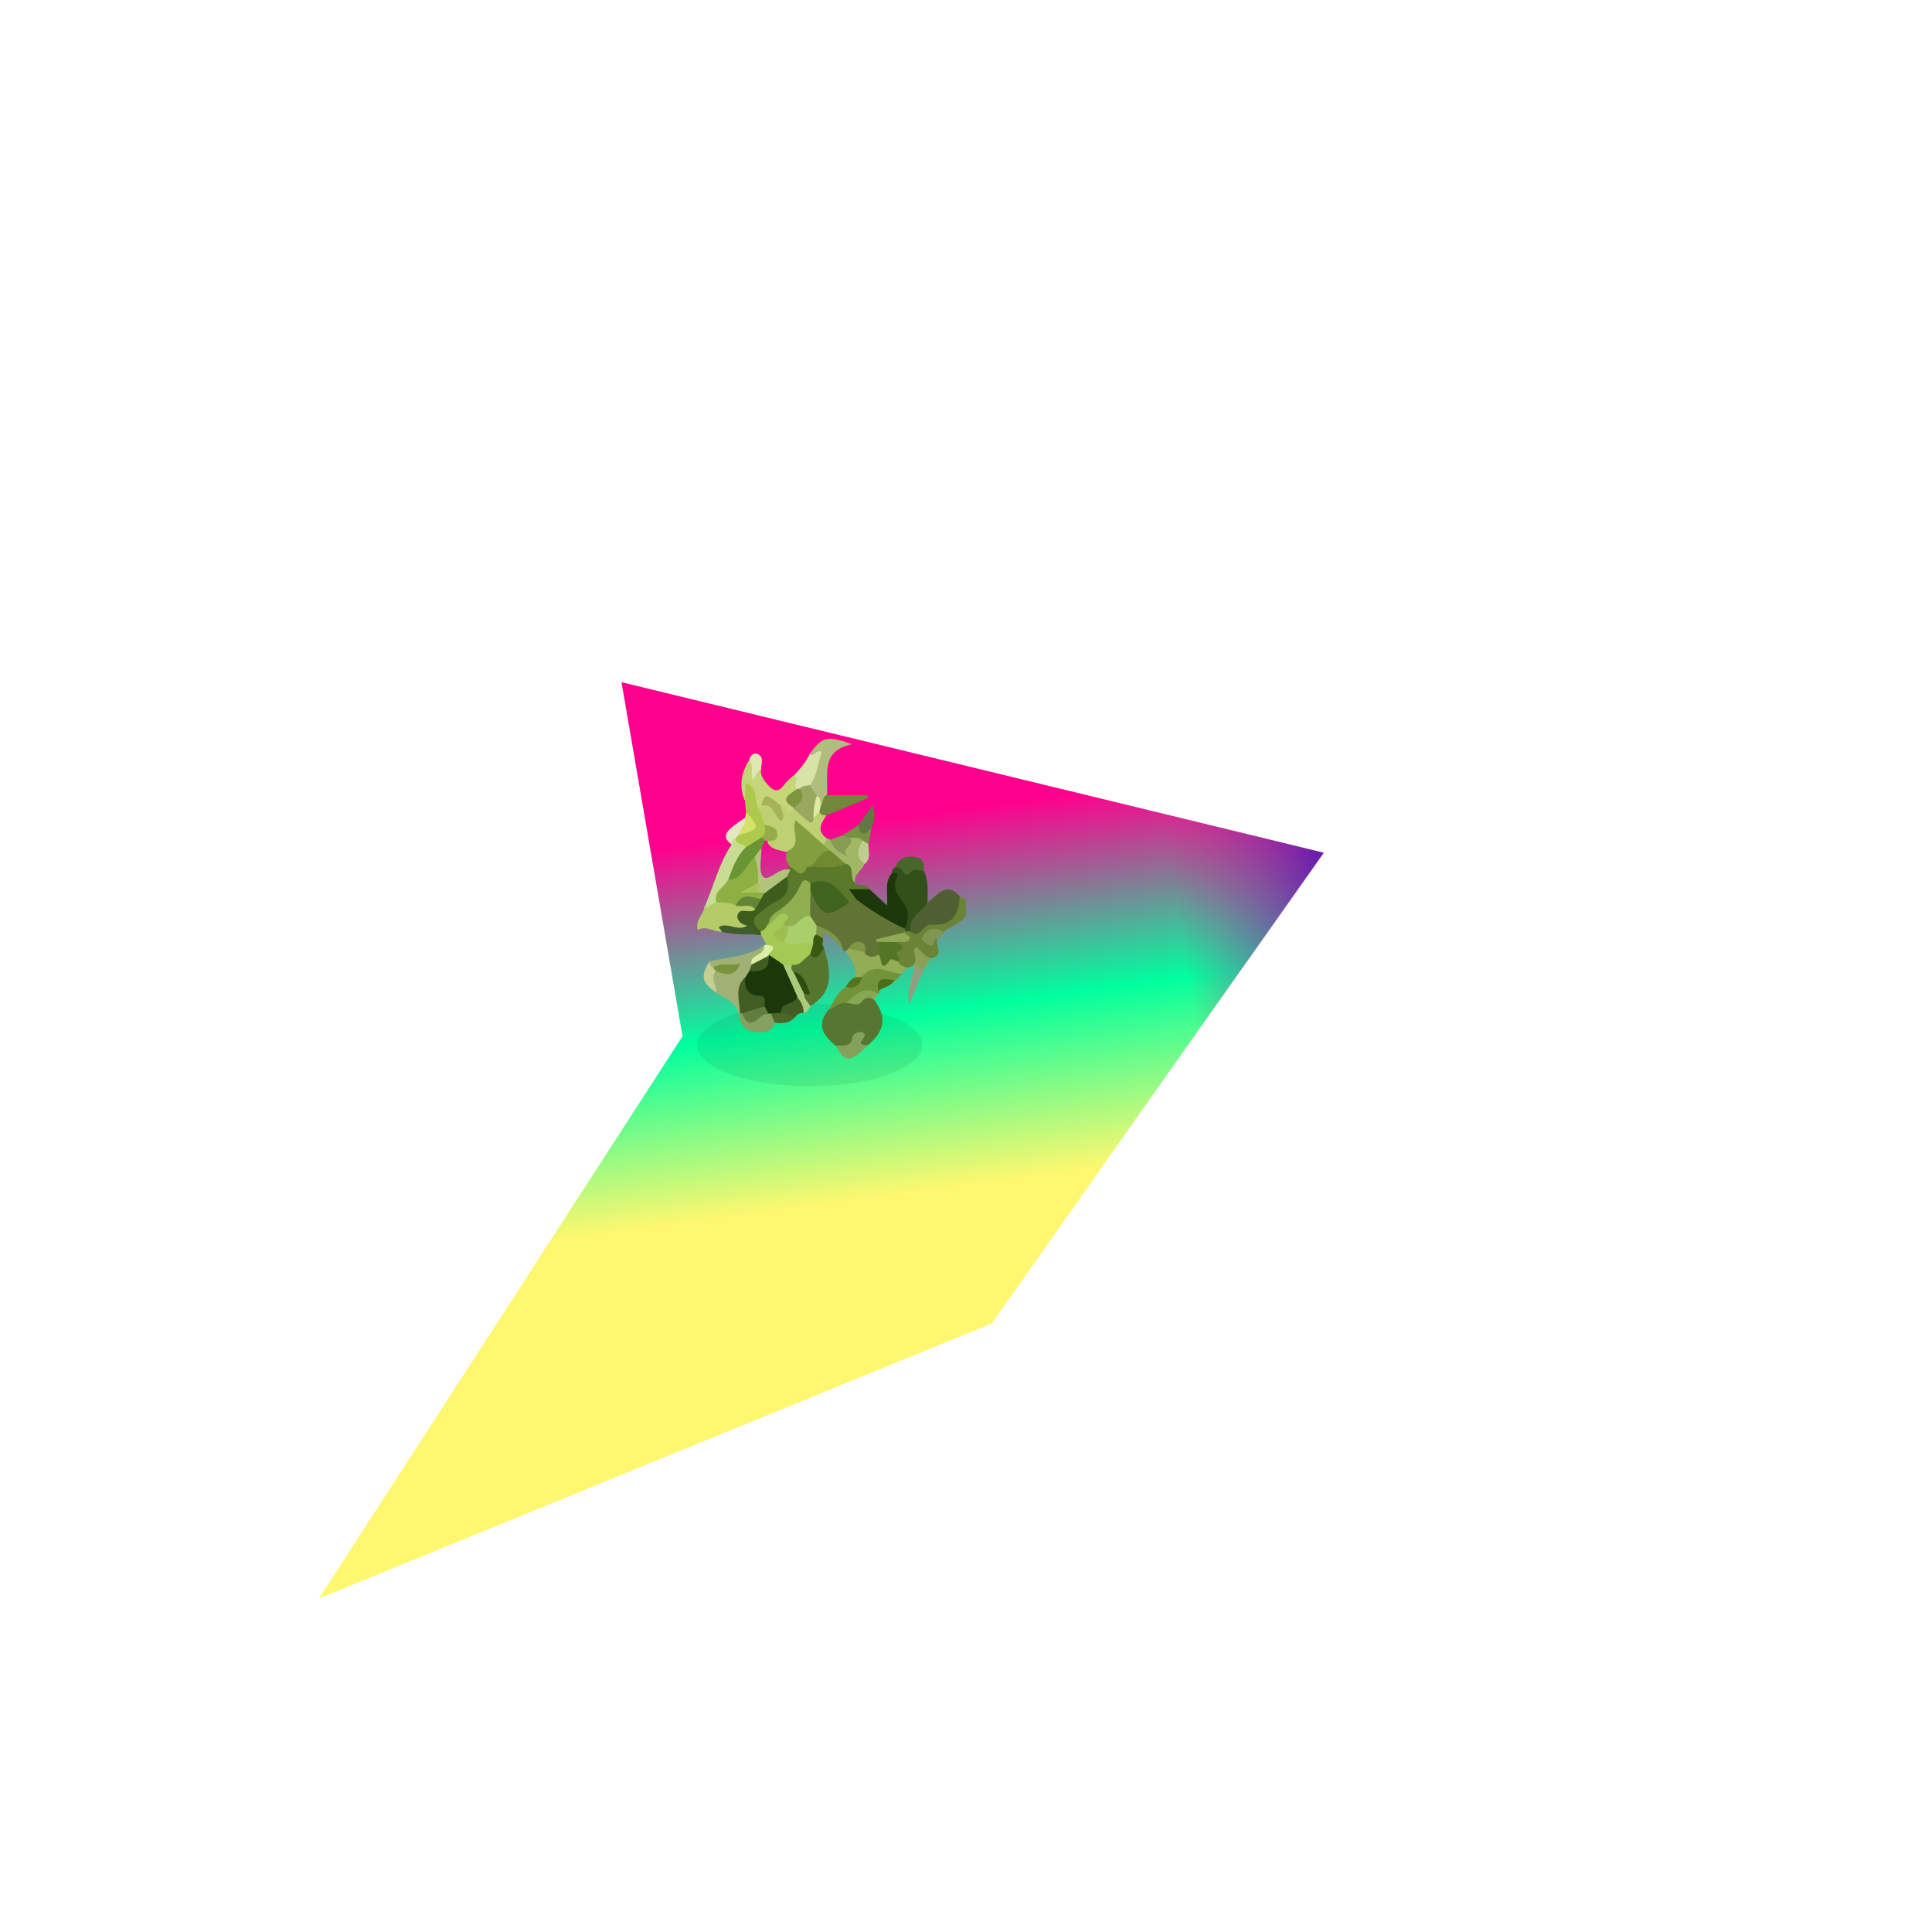 <?xml version="1.0" encoding="utf-8"?>
<!-- Generator: Adobe Illustrator 19.0.0, SVG Export Plug-In . SVG Version: 6.00 Build 0)  -->
<svg version="1.1" id="Laag_1" xmlns="http://www.w3.org/2000/svg" xmlns:xlink="http://www.w3.org/1999/xlink" x="0px" y="0px"
	 viewBox="0 0 595.3 595.3" style="enable-background:new 0 0 595.3 595.3;" xml:space="preserve">
<style type="text/css">
	.st0{fill:url(#SVGID_1_);}
	.st1{fill:url(#SVGID_2_);}
	.st2{opacity:7.000000e-02;}
	.st3{fill:#6A8334;}
	.st4{fill:#607535;}
	.st5{fill:#567632;}
	.st6{fill:#5B792B;}
	.st7{fill:#BED172;}
	.st8{fill:#4E6032;}
	.st9{fill:#32501A;}
	.st10{fill:#1C370A;}
	.st11{fill:#A1B074;}
	.st12{fill:#56762D;}
	.st13{fill:#A5C955;}
	.st14{fill:#B4CB68;}
	.st15{fill:#C5D678;}
	.st16{fill:#AFBE7C;}
	.st17{fill:#729339;}
	.st18{fill:#ADCA4B;}
	.st19{fill:#92AD56;}
	.st20{fill:#3C5D1B;}
	.st21{fill:#C8DD93;}
	.st22{fill:#A2B765;}
	.st23{fill:#71873A;}
	.st24{fill:#D8E3A8;}
	.st25{fill:#84A15A;}
	.st26{fill:#84A161;}
	.st27{fill:#49662C;}
	.st28{fill:#ABCB7B;}
	.st29{fill:#405E2C;}
	.st30{fill:#627744;}
	.st31{fill:#425D24;}
	.st32{fill:#869C52;}
	.st33{fill:#949E7F;}
	.st34{fill:#809653;}
	.st35{fill:#86A853;}
	.st36{fill:#C4D092;}
	.st37{fill:#76913F;}
	.st38{fill:#8CA054;}
	.st39{fill:#E3E6C1;}
	.st40{fill:#DFE8B1;}
	.st41{fill:#3A5812;}
	.st42{fill:#D4E267;}
	.st43{fill:#C1CD8F;}
	.st44{fill:#DCEEA6;}
	.st45{fill:#7F9647;}
	.st46{fill:#4B6829;}
	.st47{fill:#52751E;}
	.st48{fill:#4C6C15;}
	.st49{fill:#537524;}
	.st50{fill:#8FA956;}
	.st51{fill:#8FAF51;}
	.st52{fill:#40631E;}
	.st53{fill:#AACF6A;}
	.st54{fill:#839E3F;}
	.st55{fill:#B1C47C;}
	.st56{fill:#6F8A31;}
	.st57{fill:#98A95D;}
	.st58{fill:#A5B356;}
	.st59{fill:#95AD46;}
	.st60{fill:#DDECA3;}
	.st61{fill:#1B380A;}
	.st62{fill:#78933C;}
	.st63{fill:#304B0D;}
	.st64{fill:#9FBD50;}
	.st65{fill:#8EB043;}
	.st66{fill:#648536;}
	.st67{fill:#7F943F;}
	.st68{fill:#699534;}
	.st69{fill:#617E40;}
	.st70{fill:#A8C459;}
</style>
<linearGradient id="SVGID_1_" gradientUnits="userSpaceOnUse" x1="263.331" y1="453.921" x2="226.347" y2="178.329">
	<stop  offset="0.299" style="stop-color:#FFF76A;stop-opacity:0.963"/>
	<stop  offset="0.496" style="stop-color:#00FF9E"/>
	<stop  offset="0.714" style="stop-color:#FF008E"/>
</linearGradient>
<polygon class="st0" points="98.3,492.5 305.6,407.8 407.8,262.7 191.5,210.2 210.3,319.3 "/>
<linearGradient id="SVGID_2_" gradientUnits="userSpaceOnUse" x1="425.385" y1="303.865" x2="367.961" y2="313.598">
	<stop  offset="0" style="stop-color:#00FF9E"/>
	<stop  offset="0" style="stop-color:#3800BF;stop-opacity:0.963"/>
	<stop  offset="1" style="stop-color:#FF008E;stop-opacity:0"/>
</linearGradient>
<polygon class="st1" points="98.4,492.5 305.7,407.9 407.9,262.8 191.6,210.2 210.4,319.4 "/>
<ellipse class="st2" cx="249.5" cy="322" rx="34.7" ry="12.7"/>
<g>
	<path class="st3" d="M295.7,276.2c0.6,0.3,1.3,0.6,1.9,1c0,1.7,0,3.3,0,5c-1.7,2.6-4.9,3.1-7,5.1c-1.6,0.2-3.3-0.1-4.3,1.6
		c0.8,1.1,1.8-0.6,2.6,0.3c-0.9,2,2.3,5.3-2.1,6.1c-1.6,0.5-4.3-1.9-4.6,1.8c-0.2,0.1-0.4,0.2-0.6,0.3c-0.6,0.3-1.3,0.5-1.9,0.8
		c-1.7,1-2.6,0.1-3.4-1.3c-1.5-2.4-0.2-4.7,0.2-7c0.7-0.7,1.7-1.3,1.8-2.4c0.1-0.4,0.4-0.8,0.8-1c0.6-0.3,1.3-0.4,1.9-0.5
		c2.7-1,5.1-2.5,8.3-2.7C293.5,283.3,293.8,278.9,295.7,276.2z"/>
	<path class="st4" d="M260.6,293.1c-0.6,0-0.9-0.3-1-0.9c-1.9-3.3-4.9-5.3-8.5-6.4c-1.1-1-2-2.1-2.6-3.5c-0.7-2.7-0.5-5.4,0.7-7.9
		c1.2-0.8,1.7,0.2,2.2,1c3.5,5.4,3.7,5.5,9.5,2.3c0.8-0.5,1.6-1,2.6-1c5.5,2.3,10.2,5.8,15,9c0.2,0.4,0.3,0.9,0.1,1.4l-0.2,0.3
		c-2,2-4.7,2.2-7.2,2.6c-2,0.3,0.5,0.7-0.1,0.9c0.4,1.2,0.3,2.4-0.2,3.5c-1.3,1.7-2.8,1.9-4.5,0.6c-1.2-1.1-1.1-4.5-4.2-2.3
		C261.9,292.8,261.3,293.1,260.6,293.1z"/>
	<path class="st5" d="M269.4,308.1c3.9,5.3,3.3,9.4-1.9,13.9c-1,0.9-2.1,0.9-2.9-0.2c-0.4-0.6,0.5-3.2-1.2-0.6
		c-1.6,2.4-3.6,2.5-5.9,1c-3.9-3.1-6.1-6.6-2.1-11.2c1.5-1.2,2.5-3.1,4.8-3.1c1.9,0,3.9,0.3,5.7-0.8
		C267.2,306.4,268.7,306.1,269.4,308.1z"/>
	<path class="st6" d="M263.7,277.1c-0.7,0.3-1.4,0.7-2.1,1c-0.9-0.1-1.6-0.5-2.2-1.1c-2.6-3.2-5.7-4.9-9.9-4
		c-4.6,3.7-8.9,7.6-12.1,12.6c-0.6,1.1-1.4,2-2.8,2c-4.5-2.9-4.6-4.1-0.9-7.6c1.4-1.4,3-2.5,4.8-3.4c2.5-1.3,3.2-3.6,3.4-6.2
		c0.1-1,0.3-1.8,0.8-2.7c0.3-0.4,0.6-0.7,1-0.9c1.7,0.1,3.5,0.9,5.1-0.4c4-1.4,8.2-0.2,12.3-1c3.5,1.2,1.2,4.6,2.4,6.6
		c1.1,1.5,3.4-0.1,4.3,1.8C267.2,275.9,263.6,274,263.7,277.1z"/>
	<path class="st7" d="M254.6,251.3c-1.5,2.3-3.1,4.6,0,6.9c0.8,1,0.5,1.8-0.5,2.4c-3.8,0.2-4.9-3.5-8.1-5.4c0.7,3.6,0.9,6.9-3.7,7.3
		c-2.2-0.6-4.7-0.6-5.9-3.1c2.3-2.2,1.1-3.7-1.1-4.9c-1.2-1.6-2.2-3.2-2.1-5.2c0.3-0.7,0.7-1.2,1.4-1.6c1.8-0.7,3.3-0.1,4.4,1.3
		c1.3,1.6,0.9-0.2,1.3-0.6c1.8-1.4,3.2,1.3,5,0.5c1.9,0.2,2.6,2.9,4.8,2.4c0.8-0.5,1.4-1.5,2.6-1.5
		C253.5,250,254.3,250.4,254.6,251.3z"/>
	<path class="st8" d="M295.7,276.2c-0.2,6.1-2.8,9.2-8.7,8.7c-2.9-0.2-3.4,4.7-6.5,2.1c-1.5-4.4,0-6.9,5.2-8.9
		C288.9,276,291.4,271.3,295.7,276.2z"/>
	<path class="st9" d="M285.8,278.1c-1.7,3-6.1,4.4-5.2,8.9c-0.6,0-1.2-0.1-1.8-0.1c-0.1-0.3-0.1-0.6-0.1-0.8
		c-0.2-3.7-0.8-7.2-3.2-10.2c-1.6-2.1,0.2-4.5-0.7-6.7c-0.1-0.9,0.3-1.5,1-2c2.9,0.3,6.1-1.2,8.8,1
		C286.2,271.3,285.8,274.7,285.8,278.1z"/>
	<path class="st10" d="M274.7,269.2c1-0.4,2.4-0.5,1.7,1c-1.4,2.9-0.3,5.1,1.4,7.2c2.3,2.8,2.5,5.6,0.9,8.7
		c-5.3-2.4-10.2-5.5-14.9-9c-0.6-0.9-1.2-1.8-2.2-3.1c2.3,0,4.3,0,6.3,0c1.7,1.5,3.3,3.1,5.4,5C273.7,275.5,272.4,272,274.7,269.2z"
		/>
	<path class="st11" d="M218.7,296.2c5.7-1.3,11.7-1.4,16.8-4.9c1.8,3.5-2.8,3.7-3.1,6.1c-0.2,0.8-0.5,1.6-0.9,2.4
		c-0.4,0.8-0.9,1.5-1.3,2.3c-1.9,2.8-0.8,6.2-1.7,9.2c-0.2,0.4-0.5,0.8-0.9,1c-0.8-3.6-4.2-4.6-6.7-6.3c-1.6-2.1-3.1-4.3-0.7-6.8
		c1.5-1,3.2,0,5.2-0.6c-2.2-0.4-4.1-0.2-6,0C218.2,297.9,217.8,297.3,218.7,296.2z"/>
	<path class="st12" d="M253.8,291.8c2,6.8,3.6,13.6-4.1,18.2c-1.9-0.4-2.8-1.6-2.4-3.6c1.5-3.6-1.8-4.9-3.4-7.1
		c-0.9-0.6-0.9-1.5-0.5-2.4c1.9-1.2,3.6-2.7,5.8-3.2C251.3,294.4,252.2,292.3,253.8,291.8z"/>
	<path class="st13" d="M249.6,294.1c-1.8,1.1-2.9,3.6-5.6,3.2c-0.7,0.3-1.3,0.7-2.1,0.7c-2.3-0.2-3.9-1.6-5.2-3.4
		c-0.8-1.1,0.4-2.5-0.5-3.5c-0.6-1-1.1-2-1.7-3c-0.3-0.2-0.4-0.4-0.4-0.7c0.1-0.3,0.1-0.4,0.2-0.4c1.1-0.3,1.7-1,2.2-2
		c0.7-0.9,1.1-2.1,1.9-2.8c1.2-1,2.5-2.5,4.2-1.2c2,1.4,0.6,2.8-0.1,4.2c-0.1,1.4-4.3,2.1-0.6,4c2.9,0.8,6.4-0.9,8.9,2
		C251.4,292.7,251,293.6,249.6,294.1z"/>
	<path class="st14" d="M222.4,287.1c-2.6,0.1-4.8-2.1-7.4-0.5c-0.8-2.9,1.3-4.4,1.9-6.4c1.4-1,2.4-2.7,4.2-3.1
		c2.1-0.4,4.1,0,6.1,0.5c1.9,0.3,4.1-0.1,5.7,1.6c0.4,1,0.3,2.2-0.8,2.3c-4.8,0.3-1.7,2.4-1.1,4c-2.2,3.1-5,1.2-7.3,0.5
		C221.7,285.5,223.1,287.2,222.4,287.1z"/>
	<path class="st15" d="M234.6,248.2c-0.3,0.3-0.6,0.6-0.9,1c-2.6-1.6-2.2-4.5-3.1-7.1c-0.4,1.5,0.6,3.4-1.2,4.4
		c-1.7-4.3-1-8.2,1.3-12.1c3.4,0.8,1,3.5,1.6,5.2c-0.2-1.7,0.3-2.5,2.1-2.3c0,1.8,0.9,3,2,4.3c1.8,2.1,3.4,2.9,5.3,0.1
		c0.7-1,1.8-1.8,2.7-2.7c2.9,0.5,1.3,2.8,1.6,4.3c-0.6,1.7-2.9,3-1.5,5.3c0,0.2,0,0.4,0,0.7c-2.1,2.8-2.5-1.5-4-1
		C238.6,249.1,236.6,245,234.6,248.2z"/>
	<path class="st16" d="M249.6,232.1c3.8-5.1,5.2-5.5,13-2.8c-9.9,2-7.3,9.5-7.8,15.6c0,1.5,0,2.9-1.9,3.4c-1.2-0.5-1.4-1.8-2.1-2.7
		c-0.7-1.2-1.5-2.4-1.7-3.8c0.1-2,1-3.7,1.5-5.6C251.1,234.6,251.8,233,249.6,232.1z"/>
	<path class="st17" d="M260.7,309.1c-2.2-0.4-3.5,1.4-5.3,2c1.5-2.5,2.5-5.4,5.3-7c2.6-0.4,4.2-1.9,4.8-4.4c3.4-3,9.4-2.8,12.3,0.6
		c-0.7,0.6-1.3,1.3-2,1.9c-2,0.6-4.3,0.6-4.9,3.4c0.1,0.3,0,0.5-0.2,0.7C266.8,305.6,263.9,307.9,260.7,309.1z"/>
	<path class="st18" d="M229.5,246.4c0.1-1.6,0.2-3.3,0.3-5.2c4,1.5,2.4,5.5,4,8c0.6,1.7,1.3,3.4,1.9,5.1c2,1.8,1.3,3.3-0.5,4.6
		c-1.8,1.1-3.4,2.7-5.7,2.8c-1.7-0.4-3.5-0.8-3.3-3.1c0.2-0.7,0.6-1.3,1.2-1.7c3.8-1,4.3-3.4,2.5-6.6
		C229.7,248.9,229.6,247.6,229.5,246.4z"/>
	<path class="st19" d="M277.6,300.1c-4.1-0.4-8.4-3.7-12,0.9c-0.7,0.6-1.4,0.6-2.1,0.1c0.6-3.2-1.2-5.6-2.9-8c0.3-0.3,0.7-0.7,1-1
		c2.3-0.8,4.2-0.7,5.1,2c1.3,0.9,2.6,1,3.9,0c1.5,2.1,4.8-1,6,2c0.6,1.3,1.7,1.8,3.1,2C279,298.9,278.3,299.5,277.6,300.1z"/>
	<path class="st20" d="M230.2,285.2c-1.9-0.3-3.4-1.9-2.9-3.3c0.8-2.6,3.9-0.1,5.4-1.7c0.4-1.2,0.3-2.5,1-3.6
		c0.4-0.8,0.8-1.6,1.3-2.2c2.3-1.7,4.3-4,7.4-4.3c1.2,3.6-0.1,6.4-3.5,7.8c-1.8,0.7-2.9,2.1-4.3,3c-3.6,2.2-2.5,4.1-0.2,6.2
		c0,0.4,0.1,0.7,0.1,1.1c-0.6-0.1-1.3-0.2-1.9-0.2C231.4,287.4,231.2,286,230.2,285.2z"/>
	<path class="st21" d="M226.7,258.2c-0.2,2.2,2.5,1.4,3,2.9c-0.9,3.7-3.3,6.7-4.4,10.2c-1.4,2.3-3.2,4.4-4.7,6.7
		c-1.3,0.7-2.6,1.4-3.8,2.1c3-6.6,4.6-13.9,8.7-20C225.1,259,224.8,258,226.7,258.2z"/>
	<path class="st22" d="M253.6,260.2c0.8-0.5,1-1.2,1-2.1c0.4,0.2,0.7,0.4,1.1,0.6c0.8,1.1,2.5,1.1,2.9,2.8c1.3-1.5,2.3-3,3.5-4.1
		c1.5-0.5,2.9-0.5,3.8,1c0.2,2.5-0.3,5.1,0.5,7.6c-0.5,2.2-3.5,3.2-2.9,6c-2-1.5,0.2-5.1-3-5.9c-2.1-0.6-3.9-1.7-5.4-3.3
		C254.4,262.1,253.2,261.6,253.6,260.2z"/>
	<path class="st23" d="M252.8,248.3c1.1-0.9,0.4-2.7,1.9-3.3c4.2,0,8.4,0,12.6,0c0.1,0.3,0.1,0.6,0.2,0.9c-4.3,1.8-8.6,3.6-12.9,5.4
		c-0.9-0.1-1.7-0.2-2.2-1.2C252,249.4,252.1,248.8,252.8,248.3z"/>
	<path class="st24" d="M249.6,232.1c1.4,1.5,2-1.7,3.6-0.3c-1.2,3.2-1.3,7-3.6,10.1c-0.5,1.2-1.6,1.4-2.7,1.7
		c-0.5,0-0.9-0.1-1.2-0.4c-2-1,1.1-3.3-1.1-4.2C246.5,236.9,248.4,234.8,249.6,232.1z"/>
	<path class="st25" d="M257.5,322.2c2-0.3,4.6,0.9,5.2-2.7c0.2-1.2,2.3-1.6,2.6-1.6c3.7,1.1-3.4,4.2,2.2,4.1
		C261.9,327.5,260.3,327.5,257.5,322.2z"/>
	<path class="st26" d="M238.7,315.1c-0.9,3.4-3.7,3.2-6.2,2.9c-3.4-0.4-4.6-2.8-4.9-5.8c0.2-0.1,0.3-0.1,0.5-0.2
		c0.5-0.1,0.9-0.1,1.3,0.2c2.6,2.6,4.9-0.5,7.3-0.5c0.5,0,0.9,0.1,1.3,0.3C238.7,312.9,239.3,313.8,238.7,315.1z"/>
	<path class="st27" d="M284.6,268.2c-1.3,0.6-2.7-1.2-4.3,0.8c-1.7,2.2-2.3-2.7-4.5-1.8c1.2-3,3.6-3.6,6.4-3.1
		C284.3,264.5,285,266.1,284.6,268.2z"/>
	<path class="st28" d="M241.2,297.3c0.9,0,1.9,0,2.8,0c-0.2,0.8-0.3,1.5,0.4,2.1c1.9,1.9,3.2,4,3.3,6.8c0,1.6,1.3,2.6,2,3.8
		c-0.6,0.8-0.8,2-2.1,2.1c-1.5-1.2-2-3.1-3-4.7C243.1,304.2,240.9,301.2,241.2,297.3z"/>
	<path class="st29" d="M230.2,285.2c1.5,0.2,2.3,1.2,2.4,2.7c-3.4,0.1-6.9,0-10.3-0.8c0.4-0.6-2.1-1.4,0.3-1.9
		C225.2,284.8,227.7,286.9,230.2,285.2z"/>
	<path class="st30" d="M264.6,254.1c1.3-1.8,2.6-3.6,4.2-6c1.1,2.8,0.7,4.9-0.3,7c-0.8,1.1-1.4,3-3.2,2.3
		C263.6,256.9,264.3,255.3,264.6,254.1z"/>
	<path class="st31" d="M245.6,307.2c1.2,1.4,2.1,3,2,4.9c-1,0-1.9,0.2-2.5,1.2c-1.6,0.5-3.2,0.6-4.5-0.7
		C239.4,308.1,242.8,308,245.6,307.2z"/>
	<path class="st32" d="M261.7,258.2c2.4,2.1-3.2,3.2-0.6,5.5c-2.7-0.7-4.4-2.5-5.4-4.9c1.3-0.5,2.7-1,4-1.4
		C260.3,257.7,261.2,257.4,261.7,258.2z"/>
	<path class="st33" d="M284.4,299.1c-1.3,3.1-2.6,6.2-4.3,10.3c-1-4.9,1.7-8.2,1.5-11.9c0,0,0-0.5,0-0.5
		C283.3,296.6,284,297.6,284.4,299.1z"/>
	<path class="st34" d="M288.9,289.2c-1.5-0.3-0.8,3.5-3.1,1.7c-0.7-0.6-2.2-1-1.6-2.1c0.7-1.2,1.6-2.5,3.3-2.6
		c1.2,0,2.3-0.1,3.1,1.1C290.4,288.2,289.9,288.9,288.9,289.2z"/>
	<path class="st35" d="M260.7,309.1c2.8-2.5,5.4-5.6,9.8-3c-0.4,0.7-0.8,1.4-1.2,2c-1.4-1-2.6-0.9-3.7,0.5
		C264.2,310.5,262.3,308.8,260.7,309.1z"/>
	<path class="st36" d="M220.6,299.2c-1.9,2.3,0.2,4.5,0.2,6.7c-4.6-3-5.1-5.3-2.1-9.7c0,0.8,0.2,1.5,1,1.9
		C220.2,298.3,220.5,298.6,220.6,299.2z"/>
	<path class="st37" d="M261.7,258.2c-0.7-0.3-1.3-0.6-2-0.8c1.6-1.1,3.3-2.2,4.9-3.2c0.3,3.8,2,2.8,3.9,1.1
		c-0.3,1.6-0.6,3.3-0.9,4.9c-1.1,0.5-1.6-0.1-1.8-1.1C264.6,257.7,263.1,258.2,261.7,258.2z"/>
	<path class="st38" d="M284.4,299.1c-0.9-0.7-1.8-1.4-2.8-2.1c1.4-1.6-0.8-3.4,0.6-5.3c1.6,1.2,2.7,3.1,4.7,3.6
		C286,296.6,285.2,297.8,284.4,299.1z"/>
	<path class="st39" d="M226.7,258.2c-1,0.3-1.1,1.1-1.2,2c-2.8-1.8-2.1-3.6,0.1-5.4c1.3-1,2.6-1.9,3.9-2.8c1.7,2.5-0.3,3.8-1.8,5.1
		C227.4,257.5,227.1,257.9,226.7,258.2z"/>
	<path class="st40" d="M234.5,237.3c-1.5,0.4-1.6,1.9-2.4,3c-1.2-1.9,0.5-4.4-1.3-6c0.4-1.5,1.4-2.6,2.8-1.9
		C235.6,233.5,234.4,235.6,234.5,237.3z"/>
	<path class="st41" d="M249.6,294.1c0.3-1,0.6-2,0.9-2.9c-0.9-1.3-0.8-2.5,0.6-3.4c1.3-0.4,2,0.3,2.5,1.4c0.1,0.9-0.6,1.9,0.3,2.7
		C252.2,295.2,251.2,295.8,249.6,294.1z"/>
	<path class="st42" d="M227.8,257.2c0.3-1.8,2.1-3.1,1.8-5.1c0.1-0.6,0.2-1.3,0.3-1.9C234.2,254.9,234,255.7,227.8,257.2z"/>
	<path class="st43" d="M265.8,259c0.6,0.4,1.2,0.7,1.8,1.1c-0.1,2.1,0.9,4.3-1.1,6.1C263.3,264.1,264.4,261.5,265.8,259z"/>
	<path class="st44" d="M236.2,291.1c3.9,0.5,1.1,2,0.5,3.2c0,0.2-0.1,0.5-0.1,0.7c-1.1,2-2.4,3.5-5,2.3c-1-3.4,4.4-2.7,3.8-5.9
		C235.7,291.1,235.9,291.1,236.2,291.1z"/>
	<path class="st45" d="M253.6,289.1c-0.7-0.4-1.4-0.8-2.1-1.2c-0.7-0.9-0.7-1.9,0.1-2.7c3.6,1.3,7,2.8,8,7c-1.6-1.5-3-3.2-4.7-4.4
		C253.2,286.5,254,288.6,253.6,289.1z"/>
	<path class="st46" d="M240.6,312.1c1.5,0.4,3,0.8,4.5,1.2c-1.7,2-4,2.2-6.4,1.8c-0.4-0.9-0.8-1.9-1.1-2.8
		C238.5,311.3,239.5,311.4,240.6,312.1z"/>
	<path class="st47" d="M263.5,301.1c0.7,0,1.4,0,2.1-0.1c-0.2,2.5-3.1,4.2-5,3C261.4,302.8,262.2,301.7,263.5,301.1z"/>
	<path class="st48" d="M270.7,305.4c-1-4.9,2.3-3.6,4.9-3.4C274.6,304.1,272.1,304,270.7,305.4z"/>
	<path class="st49" d="M276.6,296.2c-0.8-0.2-2-0.8-2.2-0.6c-3.6,5.2-2.5-1.2-3.8-1.5c0-1.3,0-2.7,0-4c2-0.4,4-1.6,5.9,0.1
		c0,1,3.9,1.4,0.4,2.9C274.9,294,278.3,295.4,276.6,296.2z"/>
	<path class="st50" d="M276.6,290.3c-2,0-4-0.1-5.9-0.1c-0.2,0-0.4,0-0.5-0.1c-0.2-0.2-0.3-0.4-0.5-0.6c3-0.7,6-1.5,9-2.2
		c0.4,0.8,2.1,1,1.5,2.2C279.4,290.8,277.8,289.9,276.6,290.3z"/>
	<path class="st51" d="M241.6,285.2c-0.6-1.4,2.3-2.1,0.9-3.3c-1.5-1.2-2.7,0.2-3.7,1.3c-0.7,0.7-1.4,1.3-2.1,2
		c0.2-1.7,0.9-3.1,2.4-4.1c3.4-2.1,6.1-4.8,7.6-8.6c0.8-1.8,1.9-1.5,3-0.3c0.6,0.7,0.6,1.3,0,2c0,2.7-0.1,5.4-0.1,8.1
		c-2,1.8-3.5,4.6-6.9,3.9C242.3,285.8,241.9,285.5,241.6,285.2z"/>
	<path class="st52" d="M249.7,274.1c0-0.7,0-1.3,0-2c6.1-2.2,8.9,2.2,12,6C255,282.9,252.8,282.7,249.7,274.1z"/>
	<path class="st53" d="M242.8,285.3c3,0.5,3.9-3.3,6.8-3.1c0.7,1,1.4,2,2,3c0,0.9-0.1,1.8-0.1,2.7c-1.2,0.8-0.8,2.1-1,3.3
		c-2.8-2-6.2,1.3-8.9-1C240.8,288.2,241.5,286.7,242.8,285.3z"/>
	<path class="st45" d="M266.7,294.1c-1.2-1.8-3.6-0.8-5.1-2c0.8-1.5,2-2.2,3.7-1.8C267.3,290.9,266.4,292.8,266.7,294.1z"/>
	<path class="st54" d="M253.6,260.2c0.7,0.6,1.4,1.2,2.1,1.9c-1.7,2.6-3.8,4.7-7.1,5.1c-1.5,3.9-3.2,0.9-4.8,0.1
		c-1.7-1.3-1.9-3.1-1.3-5c4.9-1.9,1.2-6.2,2.6-9.6C248.1,255.2,250.8,257.7,253.6,260.2z"/>
	<path class="st55" d="M234.6,261.1c0.1,3.1-1,7.5,0.6,9.1c1.7,1.6,4.9-3.2,8.3-2.2c-0.3,0.7-0.7,1.4-1,2.1
		c-2.3,1.7-4.6,3.4-6.9,5.1c-0.6,0.5-1.2,0.7-2,0.3c-1-1.1,0.1-2.7-0.8-3.9c-0.5-2.4-1-4.8-1-7.3C232.3,262.8,232.4,261,234.6,261.1
		z"/>
	<path class="st56" d="M248.7,267.2c3.2-0.5,3.4-5.2,7.1-5.1c1.6,1.4,3.2,2.7,4.8,4.1C256.7,267.9,252.6,266.8,248.7,267.2z"/>
	<path class="st57" d="M246.5,243c0.8-1,2-0.8,3-1.1c0.7,1.1,1.4,2.2,2.2,3.3c0.7,2.4-0.3,4.6-1,6.9c-0.1,1.2-0.5,1.9-1.8,0.9
		c-1.5-1.2-2.9-2.5-4.3-3.8c0,0,0.1-0.3,0.1-0.3C244.7,246.8,246.6,245.2,246.5,243z"/>
	<path class="st58" d="M234.6,248.2c1.1-3.8,1.1-3.8,6,0c-0.2,1.5,1.8,2.9,0.1,4.8C238.5,251.5,238.4,247.4,234.6,248.2z"/>
	<path class="st59" d="M236.7,259.1c-0.4,0-0.8-0.1-1.2-0.1c-0.5-0.1-0.8-0.4-1-0.9c1.5-1,1.5-2.4,1-3.9c1.7,0.3,3.7,0.4,4,2.7
		C239.8,259,238.2,259.1,236.7,259.1z"/>
	<path class="st60" d="M250.7,252.1c-0.1-2.3,0.2-4.7,1-6.9c1.4,0.7,0.9,2,1.2,3.1c-0.1,0.6-0.3,1.2-0.4,1.8
		C251.9,250.8,251.3,251.4,250.7,252.1z"/>
	<path class="st61" d="M240.6,312.1c-1,0.1-2,0.1-3.1,0.2c0,0-0.4,0-0.4,0l-0.4,0c-1.3,0.2-1.7-0.8-2-1.7c-0.2-1.6-1.1-2.6-2.6-3.2
		c-3-1.2-3.8-3.3-2.4-6.3c0.4-0.6,0.8-1.3,1.2-1.9c2.2-1.3,5.2-1.6,6-4.7c0,0,0-0.3,0-0.3c1.5,1,3,2,4.4,3c1.5,3.3,2.9,6.6,4.4,9.9
		C244.9,309.8,240.5,308.6,240.6,312.1z"/>
	<path class="st31" d="M229.6,301.1c-0.3,3,0.7,5.6,4,5.7c3.1,0.1,1.7,2.1,2,3.4c-1.9,2.3-4.2,3.1-7,2.1c-0.2-0.1-0.4-0.1-0.6-0.2
		C227.9,308.3,226.2,304.3,229.6,301.1z"/>
	<path class="st62" d="M220.6,299.2c-0.3-0.3-0.6-0.7-0.9-1c2.5-2,5.7-0.3,8.4-1.4C226.6,301,223.8,300.5,220.6,299.2z"/>
	<path class="st31" d="M236.8,294.5c0.4,4.7-2.6,4.9-6,4.7c0.3-0.7,0.6-1.3,0.8-2C233.4,296.3,235.1,295.4,236.8,294.5z"/>
	<path class="st63" d="M247.7,306.1c-1.1-2.3-2.2-4.5-3.3-6.8c3.3,0.9,4.1,4,5.1,6.6C249.8,306.8,248.3,306.3,247.7,306.1z"/>
	<path class="st64" d="M242.8,285.3c0,1.7-0.2,3.3-1.2,4.8c-1.6,0-2.7-0.8-3.4-2.4c1.1-0.9,2.3-1.7,3.4-2.6
		C242,285.2,242.4,285.3,242.8,285.3z"/>
	<path class="st65" d="M233.7,275c0.6,0,1.2,0.1,1.8,0.1c-0.3,0.6-0.7,1.3-1,1.9c-2.4,1.4-5.6-0.2-7.8,2c-1.9-1-4-0.9-6-1
		c-0.9-3.5,2.6-4.6,3.7-7c3.3-1.7,4.3-5.9,8.1-7c1,2.6,1.1,5.3,1.1,8c-1,1.3-1.8,2.8-3.8,2.4C231.1,274.9,232.5,273.9,233.7,275z"/>
	<path class="st66" d="M226.7,279.1c1.7-4.1,4.9-2.8,7.8-2c-0.6,1-1.2,2.1-1.8,3.1C231,278.2,228.7,279.6,226.7,279.1z"/>
	<path class="st67" d="M246.5,243c1.7,2.7,0.2,4.4-1.8,5.9c-5-2.7-1.3-4.1,0.9-5.8C245.9,243.1,246.2,243,246.5,243z"/>
	<path class="st68" d="M232.5,264.1c-2.7,2.4-3.6,6.8-8.1,7c1.3-3.6,2.5-7.2,5.4-10c1.6-1,3.2-2,4.9-3.1c0.3,0.3,0.6,0.6,1,0.9
		c-0.3,0.7-0.6,1.5-1,2.2C233.9,262.1,233.2,263.1,232.5,264.1z"/>
	<path class="st69" d="M228.6,312.2c2.3-0.7,4.7-1.4,7-2.1c0.4,0.7,0.7,1.4,1.1,2.1C234,312.2,231.2,318.7,228.6,312.2z"/>
	<path class="st70" d="M233.7,275c-1.6,0-3.2,0-5.6,0c2.2-1.2,3.9-2,5.5-2.9C234.9,273.1,233.3,274.1,233.7,275z"/>
</g>
</svg>
